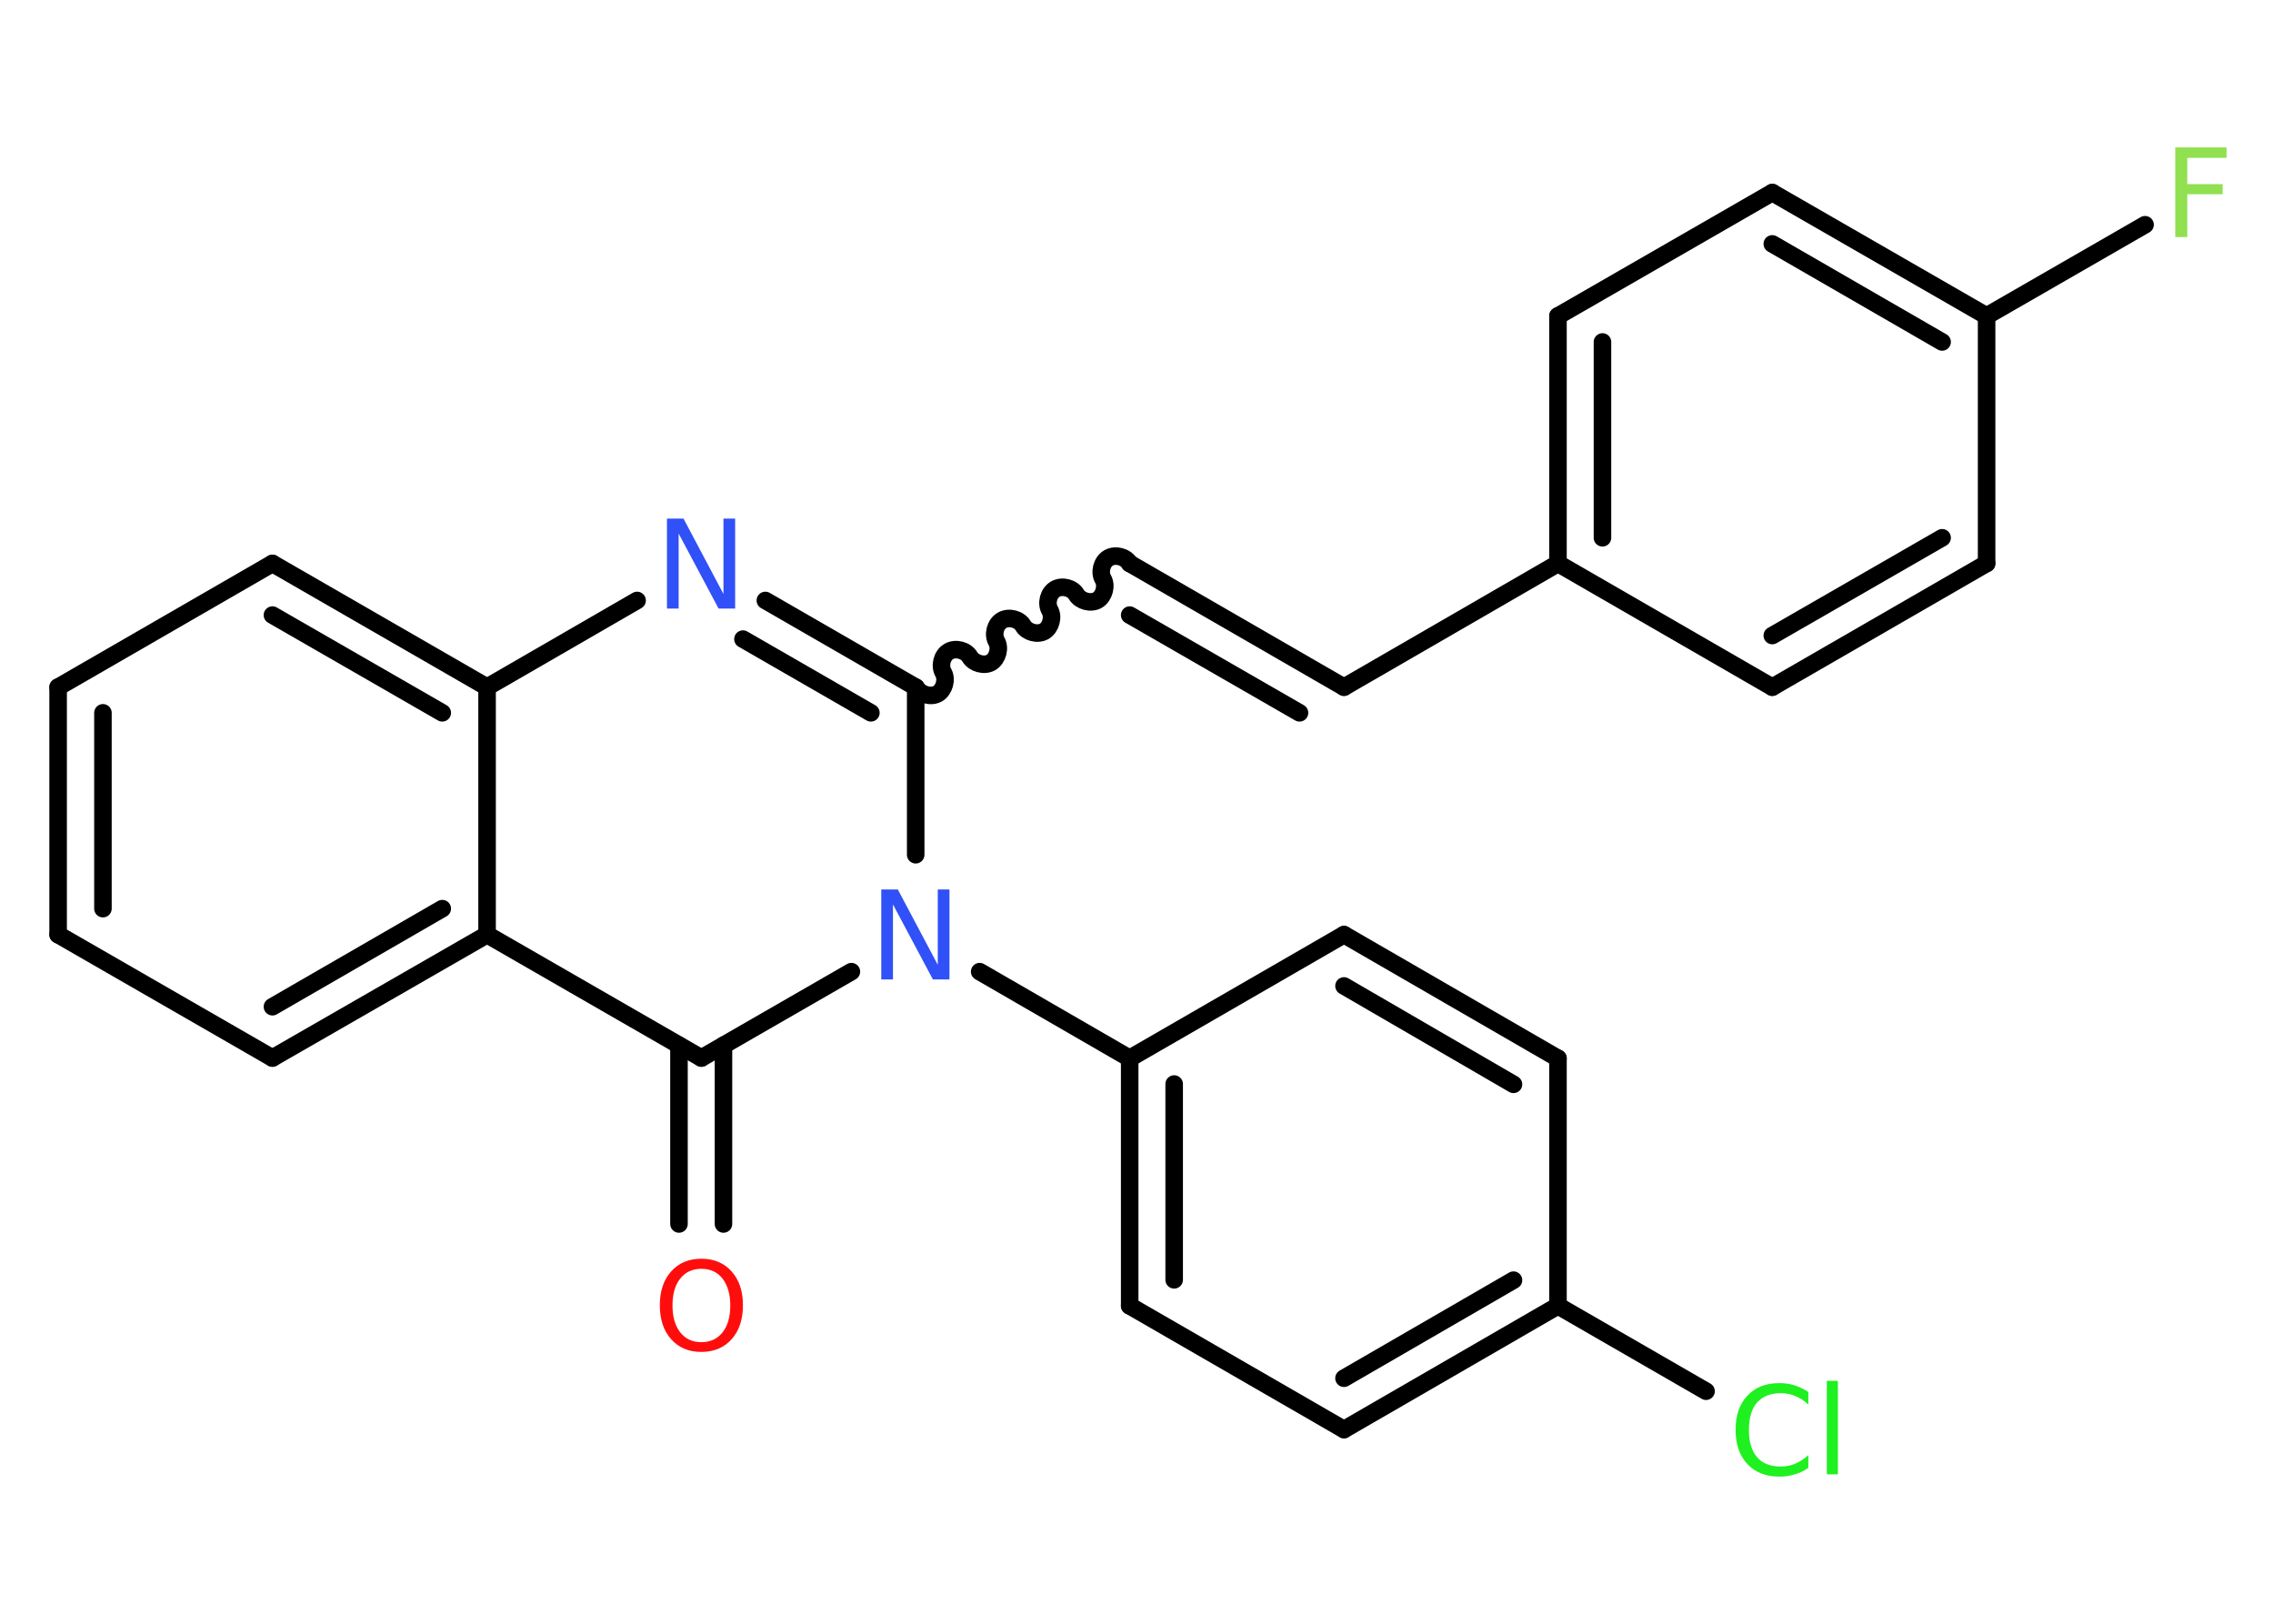 <?xml version='1.0' encoding='UTF-8'?>
<!DOCTYPE svg PUBLIC "-//W3C//DTD SVG 1.1//EN" "http://www.w3.org/Graphics/SVG/1.1/DTD/svg11.dtd">
<svg version='1.2' xmlns='http://www.w3.org/2000/svg' xmlns:xlink='http://www.w3.org/1999/xlink' width='70.0mm' height='50.0mm' viewBox='0 0 70.0 50.0'>
  <desc>Generated by the Chemistry Development Kit (http://github.com/cdk)</desc>
  <g stroke-linecap='round' stroke-linejoin='round' stroke='#000000' stroke-width='.54' fill='#3050F8'>
    <rect x='.0' y='.0' width='70.0' height='50.0' fill='#FFFFFF' stroke='none'/>
    <g id='mol1' class='mol'>
      <g id='mol1bnd1' class='bond'>
        <line x1='20.91' y1='37.69' x2='20.91' y2='32.19'/>
        <line x1='22.28' y1='37.69' x2='22.28' y2='32.19'/>
      </g>
      <line id='mol1bnd2' class='bond' x1='21.6' y1='32.58' x2='15.0' y2='28.78'/>
      <g id='mol1bnd3' class='bond'>
        <line x1='8.39' y1='32.58' x2='15.0' y2='28.78'/>
        <line x1='8.39' y1='31.0' x2='13.62' y2='27.98'/>
      </g>
      <line id='mol1bnd4' class='bond' x1='8.39' y1='32.58' x2='1.79' y2='28.78'/>
      <g id='mol1bnd5' class='bond'>
        <line x1='1.79' y1='21.16' x2='1.79' y2='28.78'/>
        <line x1='3.17' y1='21.95' x2='3.17' y2='27.98'/>
      </g>
      <line id='mol1bnd6' class='bond' x1='1.79' y1='21.16' x2='8.39' y2='17.35'/>
      <g id='mol1bnd7' class='bond'>
        <line x1='15.0' y1='21.16' x2='8.39' y2='17.35'/>
        <line x1='13.62' y1='21.95' x2='8.39' y2='18.94'/>
      </g>
      <line id='mol1bnd8' class='bond' x1='15.0' y1='28.78' x2='15.0' y2='21.16'/>
      <line id='mol1bnd9' class='bond' x1='15.0' y1='21.16' x2='19.62' y2='18.49'/>
      <g id='mol1bnd10' class='bond'>
        <line x1='28.2' y1='21.16' x2='23.57' y2='18.49'/>
        <line x1='26.82' y1='21.95' x2='22.88' y2='19.68'/>
      </g>
      <path id='mol1bnd11' class='bond' d='M34.79 17.35c-.12 -.21 -.44 -.29 -.65 -.17c-.21 .12 -.29 .44 -.17 .65c.12 .21 .03 .53 -.17 .65c-.21 .12 -.53 .03 -.65 -.17c-.12 -.21 -.44 -.29 -.65 -.17c-.21 .12 -.29 .44 -.17 .65c.12 .21 .03 .53 -.17 .65c-.21 .12 -.53 .03 -.65 -.17c-.12 -.21 -.44 -.29 -.65 -.17c-.21 .12 -.29 .44 -.17 .65c.12 .21 .03 .53 -.17 .65c-.21 .12 -.53 .03 -.65 -.17c-.12 -.21 -.44 -.29 -.65 -.17c-.21 .12 -.29 .44 -.17 .65c.12 .21 .03 .53 -.17 .65c-.21 .12 -.53 .03 -.65 -.17' fill='none' stroke='#000000' stroke-width='.54'/>
      <g id='mol1bnd12' class='bond'>
        <line x1='34.79' y1='17.35' x2='41.39' y2='21.16'/>
        <line x1='34.79' y1='18.94' x2='40.02' y2='21.95'/>
      </g>
      <line id='mol1bnd13' class='bond' x1='41.39' y1='21.16' x2='47.98' y2='17.35'/>
      <g id='mol1bnd14' class='bond'>
        <line x1='47.98' y1='9.73' x2='47.98' y2='17.35'/>
        <line x1='49.35' y1='10.53' x2='49.35' y2='16.56'/>
      </g>
      <line id='mol1bnd15' class='bond' x1='47.98' y1='9.73' x2='54.58' y2='5.93'/>
      <g id='mol1bnd16' class='bond'>
        <line x1='61.18' y1='9.73' x2='54.58' y2='5.93'/>
        <line x1='59.81' y1='10.53' x2='54.58' y2='7.51'/>
      </g>
      <line id='mol1bnd17' class='bond' x1='61.18' y1='9.73' x2='66.06' y2='6.92'/>
      <line id='mol1bnd18' class='bond' x1='61.18' y1='9.73' x2='61.18' y2='17.35'/>
      <g id='mol1bnd19' class='bond'>
        <line x1='54.58' y1='21.16' x2='61.18' y2='17.35'/>
        <line x1='54.58' y1='19.57' x2='59.81' y2='16.56'/>
      </g>
      <line id='mol1bnd20' class='bond' x1='47.98' y1='17.35' x2='54.58' y2='21.16'/>
      <line id='mol1bnd21' class='bond' x1='28.2' y1='21.16' x2='28.2' y2='26.32'/>
      <line id='mol1bnd22' class='bond' x1='21.6' y1='32.58' x2='26.22' y2='29.92'/>
      <line id='mol1bnd23' class='bond' x1='30.17' y1='29.92' x2='34.79' y2='32.59'/>
      <g id='mol1bnd24' class='bond'>
        <line x1='34.79' y1='32.59' x2='34.79' y2='40.21'/>
        <line x1='36.16' y1='33.38' x2='36.16' y2='39.41'/>
      </g>
      <line id='mol1bnd25' class='bond' x1='34.79' y1='40.21' x2='41.39' y2='44.02'/>
      <g id='mol1bnd26' class='bond'>
        <line x1='41.39' y1='44.02' x2='47.98' y2='40.21'/>
        <line x1='41.39' y1='42.44' x2='46.61' y2='39.42'/>
      </g>
      <line id='mol1bnd27' class='bond' x1='47.98' y1='40.21' x2='52.54' y2='42.84'/>
      <line id='mol1bnd28' class='bond' x1='47.98' y1='40.21' x2='47.98' y2='32.59'/>
      <g id='mol1bnd29' class='bond'>
        <line x1='47.98' y1='32.59' x2='41.39' y2='28.78'/>
        <line x1='46.61' y1='33.39' x2='41.39' y2='30.36'/>
      </g>
      <line id='mol1bnd30' class='bond' x1='34.79' y1='32.59' x2='41.39' y2='28.78'/>
      <path id='mol1atm1' class='atom' d='M21.6 39.07q-.41 .0 -.65 .3q-.24 .3 -.24 .83q.0 .52 .24 .83q.24 .3 .65 .3q.41 .0 .65 -.3q.24 -.3 .24 -.83q.0 -.52 -.24 -.83q-.24 -.3 -.65 -.3zM21.6 38.76q.58 .0 .93 .39q.35 .39 .35 1.04q.0 .66 -.35 1.05q-.35 .39 -.93 .39q-.58 .0 -.93 -.39q-.35 -.39 -.35 -1.05q.0 -.65 .35 -1.04q.35 -.39 .93 -.39z' stroke='none' fill='#FF0D0D'/>
      <path id='mol1atm9' class='atom' d='M20.55 15.97h.5l1.23 2.32v-2.32h.36v2.77h-.51l-1.23 -2.31v2.31h-.36v-2.77z' stroke='none'/>
      <path id='mol1atm17' class='atom' d='M66.98 4.54h1.59v.32h-1.21v.81h1.09v.31h-1.09v1.32h-.37v-2.77z' stroke='none' fill='#90E050'/>
      <path id='mol1atm20' class='atom' d='M27.15 27.39h.5l1.23 2.32v-2.32h.36v2.77h-.51l-1.23 -2.31v2.31h-.36v-2.77z' stroke='none'/>
      <path id='mol1atm25' class='atom' d='M55.69 42.85v.4q-.19 -.18 -.4 -.26q-.21 -.09 -.45 -.09q-.47 .0 -.73 .29q-.25 .29 -.25 .84q.0 .55 .25 .84q.25 .29 .73 .29q.24 .0 .45 -.09q.21 -.09 .4 -.26v.39q-.2 .14 -.42 .2q-.22 .07 -.47 .07q-.63 .0 -.99 -.39q-.36 -.39 -.36 -1.05q.0 -.67 .36 -1.05q.36 -.39 .99 -.39q.25 .0 .47 .07q.22 .07 .41 .2zM56.26 42.52h.34v2.88h-.34v-2.88z' stroke='none' fill='#1FF01F'/>
    </g>
  </g>
</svg>
